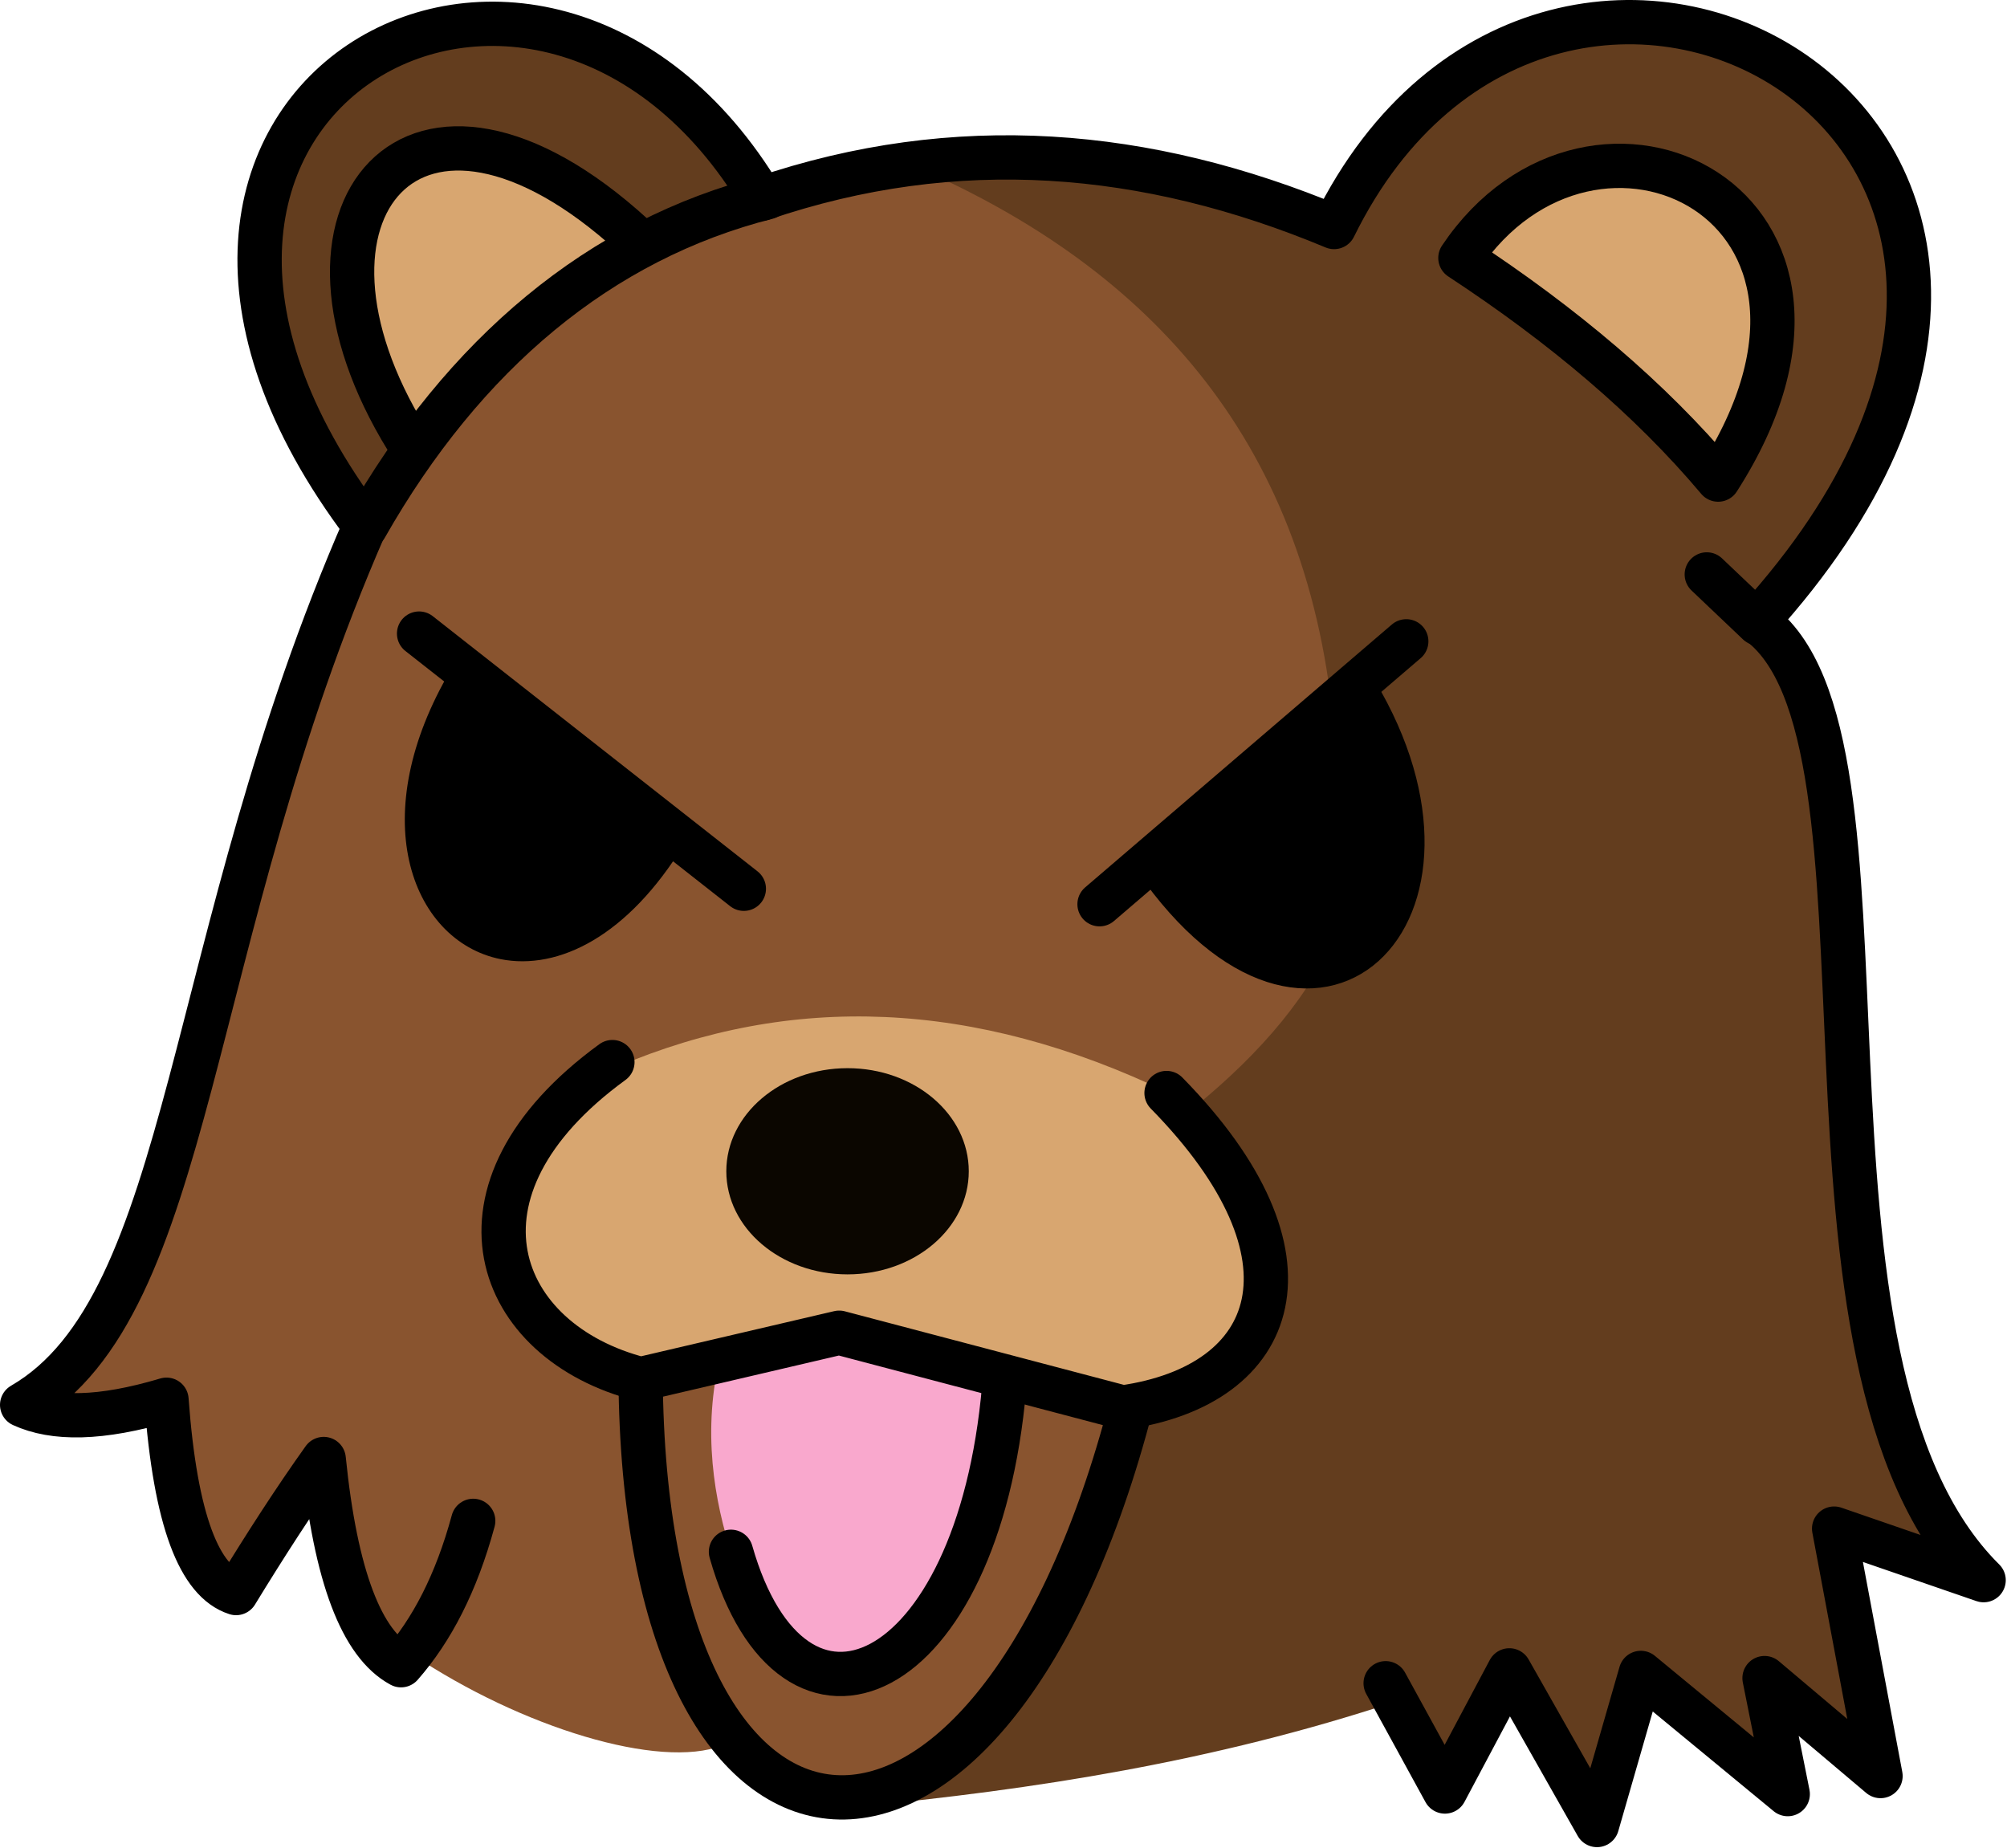 <?xml version="1.0" encoding="UTF-8" standalone="no"?>
<!DOCTYPE svg PUBLIC "-//W3C//DTD SVG 1.1//EN" "http://www.w3.org/Graphics/SVG/1.1/DTD/svg11.dtd">
<svg width="100%" height="100%" viewBox="0 0 845 778" version="1.1" xmlns="http://www.w3.org/2000/svg" xmlns:xlink="http://www.w3.org/1999/xlink" xml:space="preserve" xmlns:serif="http://www.serif.com/" style="fill-rule:evenodd;clip-rule:evenodd;stroke-linecap:round;stroke-linejoin:round;stroke-miterlimit:1.5;">
    <g transform="matrix(1,0,0,1,-907.934,-308.533)">
        <path d="M1495.4,1025.01C1419.03,1050.27 1343.36,1062.06 1267.94,1069.29L1215.85,1045.85L1081.29,1007.65C1053.8,991.086 1048.1,959.14 1037.88,930.385C1027.62,950.508 1018.77,968.714 1000.17,978.113L975.373,904.341L921.547,900.868C949.4,879.86 966.485,852.122 975.373,819.261L1010.97,691.642L1038.05,590.554L1059.58,531.033L1031.8,477.859L1018.78,423.165L1028.33,370.207L1057.85,336.349L1093.44,319.854L1145.53,323.327L1182.86,346.767C1201.65,351.248 1214.68,365.309 1222.8,387.57C1234.82,391.178 1257.3,384.318 1280.1,377.153L1366.91,378.672C1402.2,382.16 1435.19,388.722 1459.8,406.453L1478.9,394.299C1483.82,369.722 1504.39,355.982 1524.92,342.209C1546.04,323.434 1567.17,317.077 1588.29,319.637L1646.46,331.791C1671.2,341.975 1686.37,357.269 1693.34,376.936C1712.62,404.63 1712.86,424.163 1707.23,441.179C1712.64,457.998 1712.2,476.046 1695.07,497.609L1657.74,556.644L1656.01,576.611L1674.24,636.514L1680.32,704.231L1685.53,793L1695.94,863.32L1716.49,934.195L1737.61,974.444L1679.45,947.531L1689.21,992.606L1695.94,1041.29C1696.64,1051.06 1690.35,1049.19 1677.71,1036.73L1645.59,1015.9L1656.01,1064.52L1596.1,1022.84L1577.01,1078.41L1544.02,1022.84L1517.1,1054.1L1495.4,1025.01Z" style="fill:rgb(99,61,30);"/>
        <path d="M1081.72,1005.26C1056.67,988.044 1048.23,956.291 1041.79,922.789L1005.32,976.615C989.271,967.56 982.131,939.308 978.411,903.689L922.849,908.03L953.235,868.095L990.565,751.762L1005.32,678.837L1029.63,605.044L1057.41,537.327L1093.92,486.749L1126.87,450.946C1147.75,432.564 1171.09,415.718 1204.13,404.934L1291.82,378.021C1394.44,422.172 1459.77,497.082 1469.79,617.632C1493.28,676.177 1468.3,727.799 1410.75,774.768L1440.27,829.028L1430.72,869.831L1405.54,894.14L1378.63,904.558L1365.61,959.251C1352.09,996.122 1332.01,1027.72 1307.44,1053.01C1285.07,1065.68 1261.66,1070.25 1236.25,1059.09L1211.94,1043.46C1185.54,1053.66 1127.51,1035.87 1081.72,1005.26Z" style="fill:rgb(137,84,47);"/>
        <path d="M1168.04,757.579L1130.53,795.083L1121.51,819.391L1121.51,843.7L1139.56,869.397L1168.04,887.455L1195.12,885.371L1233.32,873.564L1263.19,870.092L1315.28,885.371L1356.25,896.484L1391.67,899.262L1431.96,877.732L1444.46,845.783L1435.43,813.835L1400.01,768.691C1317.98,729.222 1240.81,726.669 1168.04,757.579Z" style="fill:rgb(216,166,112);"/>
        <path d="M1081.86,496.958L1058.94,442.785L1053.38,402.503L1071.44,376.111L1104.08,370.555L1138.12,382.361L1157.56,396.252L1174.23,413.615L1131.17,443.48L1094.36,479.595L1081.86,496.958Z" style="fill:rgb(216,166,112);"/>
        <g transform="matrix(0.126,0.992,-0.992,0.126,1887.89,-709.165)">
            <path d="M1081.86,496.958C1057.06,516.229 1039.14,469.311 1042.78,426.73L1053.38,402.503L1073.41,382.662L1103.38,376.066L1138.12,382.361L1165.74,397.991L1174.23,413.615L1131.17,443.48L1094.36,479.595L1081.86,496.958Z" style="fill:rgb(216,166,112);"/>
        </g>
        <path d="M1210.07,884.527C1203.6,916.39 1209.84,945.708 1217.7,968.02C1224.93,988.7 1233.32,1001.29 1243.39,1002.05C1257.31,1013.68 1270.63,1016.9 1282.64,1003.88C1292.6,1000.39 1302.2,984.286 1312.15,969.409L1331.6,918.014L1332.29,889.539L1280.2,870.092L1210.07,884.527Z" style="fill:rgb(249,168,205);"/>
        <g>
            <path d="M1061.86,530.292C1103.23,457.517 1160.61,409.395 1230.92,391.603" style="fill:none;stroke:black;stroke-width:18.65px;"/>
            <path d="M1107.17,948.877C1100.05,975.159 1089.68,994.942 1076.78,1009.65C1060.22,1000.7 1049.21,972.29 1044.22,922.832C1031.93,940.06 1019.63,959.141 1007.33,979.263C992.011,974.335 981.77,949.102 978.028,897.873C950.17,906.197 930.646,906.188 917.257,900.043C990.044,857.893 985.08,705.226 1061.59,529.991C926.09,350.65 1135.59,235.825 1228.71,392.172C1310.53,364.343 1390.7,371.167 1469.62,404.109C1561.85,216.51 1834.55,363.847 1647.59,570.144C1715.06,617.556 1650.69,882.248 1743.09,973.837L1680.15,952.133L1699.68,1056.31L1650.85,1015.07L1660.62,1063.91L1598.76,1012.9L1580.31,1076.93L1543.41,1011.82L1516.29,1062.82L1491.33,1017.24" style="fill:none;stroke:black;stroke-width:18.65px;"/>
            <path d="M1079.29,493.485C1020.35,397.932 1082.16,323.472 1174.43,407.702" style="fill:none;stroke:black;stroke-width:18.65px;"/>
            <path d="M1522.8,417.131C1578.77,333.686 1705.93,394.227 1631.32,510.458C1602.64,476.351 1565.94,445.451 1522.8,417.131Z" style="fill:none;stroke:black;stroke-width:18.65px;"/>
            <path d="M1165.77,755.712C1091.49,809.788 1116.37,873.546 1177.7,889.191L1261.26,869.658L1380.64,901.128C1446.35,891.863 1466.71,837.643 1399.08,768.735" style="fill:none;stroke:black;stroke-width:18.65px;"/>
            <path d="M1177.7,893.532C1181.27,1116.15 1323.59,1124.75 1382.81,905.469" style="fill:none;stroke:black;stroke-width:18.65px;"/>
            <path d="M1330.72,892.447C1319.71,1019.05 1241.61,1052.97 1215.69,961.899" style="fill:none;stroke:black;stroke-width:18.65px;"/>
            <g transform="matrix(1,0,0,1,-0.444,2.222)">
                <path d="M1626.98,548.169L1648.68,568.787" style="fill:none;stroke:black;stroke-width:18.65px;"/>
            </g>
            <path d="M1084.38,575.298L1221.11,682.733" style="fill:none;stroke:black;stroke-width:18.65px;"/>
            <path d="M1370.87,689.244L1500.01,578.554" style="fill:none;stroke:black;stroke-width:18.65px;"/>
            <path d="M1391.77,672.218C1460.79,771.723 1539.56,694.793 1481.56,598.088L1391.77,672.218Z" style="stroke:black;stroke-width:12px;"/>
            <path d="M1102.83,593.747C1068.33,652.311 1086.89,699.883 1119.87,706.483C1140.97,710.704 1167.95,698.166 1190.73,661.029L1102.83,593.747Z" style="stroke:black;stroke-width:12px;"/>
        </g>
        <g transform="matrix(1.195,0,0,1,-249.305,-4.167)">
            <ellipse cx="1267.01" cy="805.848" rx="42.713" ry="43.408" style="fill:rgb(11,6,0);"/>
        </g>
    </g>
</svg>
